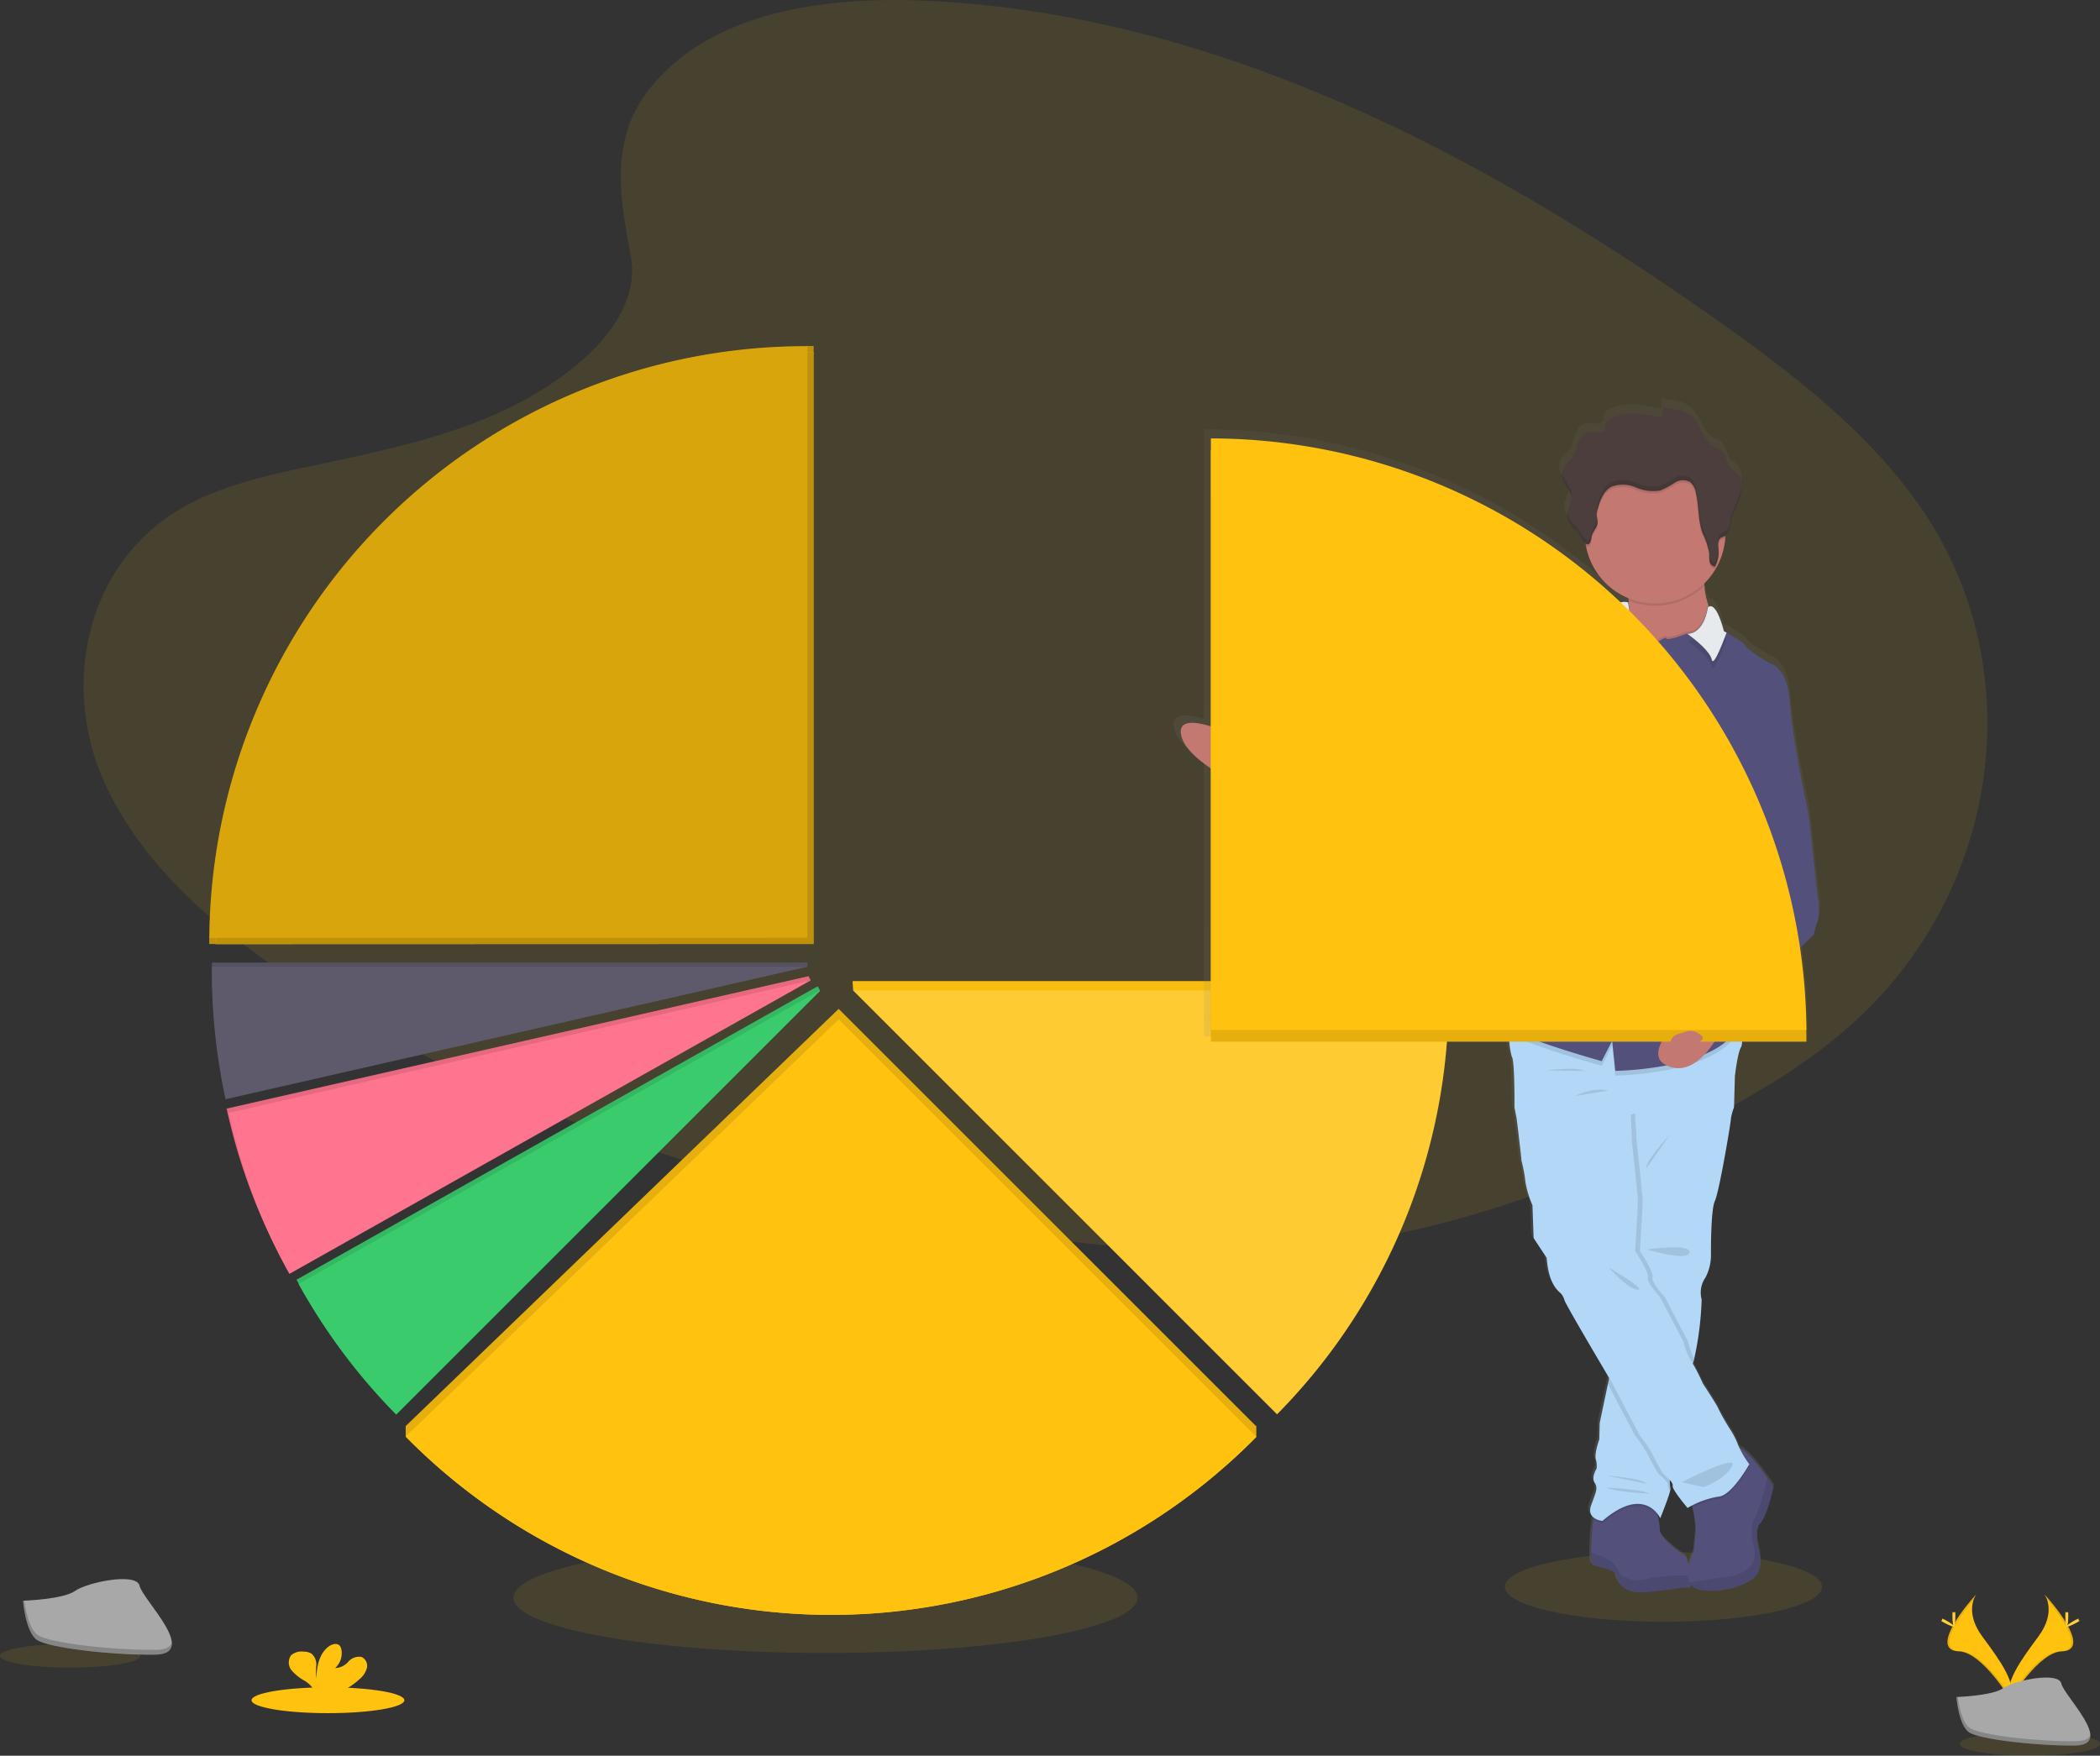 <svg xmlns="http://www.w3.org/2000/svg" xmlns:xlink="http://www.w3.org/1999/xlink" width="338.404" height="283" viewBox="0 0 338.404 283"><rect x="0" y="0" width="338.404" height="283" fill="#333333" stroke="none"/><defs><style>.a,.b{fill:#ffc20e;}.a,.c,.o{opacity:0.1;}.d{fill:#ffd037;}.e{fill:#a8a8a8;}.f,.q{opacity:0.2;}.g{opacity:0.03;}.h,.q{fill:#fff;}.h,.r{opacity:0.15;}.i{fill:url(#a);}.j{fill:#53517c;}.k{fill:#b3d7f7;}.l{fill:#c37871;}.m{fill:#e6eaed;}.n{fill:#4b3e3c;}.p{opacity:0.25;}.s{fill:#3acc6c;}.t{fill:#ff748e;}.u{fill:#5e5a6b;}</style><linearGradient id="a" x1="0.5" y1="1" x2="0.5" gradientUnits="objectBoundingBox"><stop offset="0" stop-color="gray" stop-opacity="0.251"/><stop offset="0.54" stop-color="gray" stop-opacity="0.122"/><stop offset="1" stop-color="gray" stop-opacity="0.102"/></linearGradient></defs><g transform="translate(0 -0.01)"><path class="a" d="M234.137,42.08c10.407-9.275,26.749-11.158,41.619-10.428,46.715,2.323,88.882,24.872,125.355,50.38,13.2,9.234,26.2,19.185,34.776,31.9,17.447,25.89,12.274,61.751-11.99,83.076-8.254,7.256-18.258,12.822-28.534,17.751-18.259,8.767-37.974,15.8-58.7,17.809-14.786,1.427-29.755.267-44.449-1.728-41.061-5.569-81.369-17.883-115.15-38.951-14.816-9.241-28.784-20.727-34.891-35.675s-2.2-33.893,12.93-42.742c6.259-3.658,13.741-5.312,21.065-6.864,10.783-2.286,21.738-4.538,31.465-9.18,10.049-4.8,21.951-14.076,19.949-24.683C225.454,61.349,223.74,51.344,234.137,42.08Z" transform="translate(-125.942 -31.5)"/><ellipse class="a" cx="11.3" cy="1.91" rx="11.3" ry="1.91" transform="translate(315.804 279.189)"/><ellipse class="a" cx="50.285" cy="8.903" rx="50.285" ry="8.903" transform="translate(82.745 248.643)"/><ellipse class="a" cx="25.559" cy="5.63" rx="25.559" ry="5.63" transform="translate(242.507 250.155)"/><path class="b" d="M1062.731,791.49s2.076,2.7-.957,6.81-5.532,7.557-4.521,10.11c0,0,4.575-7.608,8.3-7.716S1066.822,796.058,1062.731,791.49Z" transform="translate(-733.293 -534.515)"/><path class="c" d="M1062.959,791.49a3.385,3.385,0,0,1,.426.852c3.631,4.271,5.569,8.254,2.076,8.352-3.253.095-7.158,5.914-8.091,7.381a2.767,2.767,0,0,0,.112.338s4.575-7.608,8.3-7.716S1067.05,796.058,1062.959,791.49Z" transform="translate(-733.522 -534.515)"/><path class="d" d="M1084.37,800.524c0,.957-.108,1.728-.24,1.728s-.24-.771-.24-1.728.135-.5.267-.5S1084.37,799.57,1084.37,800.524Z" transform="translate(-751.075 -540.09)"/><path class="d" d="M1086.025,803.812c-.839.456-1.572.734-1.633.619s.565-.582,1.4-1.038.507-.125.571,0S1086.864,803.355,1086.025,803.812Z" transform="translate(-751.404 -542.239)"/><path class="b" d="M1032.375,791.49s-2.076,2.7.957,6.81,5.535,7.557,4.524,10.11c0,0-4.578-7.608-8.3-7.716S1028.277,796.058,1032.375,791.49Z" transform="translate(-713.897 -534.515)"/><path class="c" d="M1032.375,791.49a3.329,3.329,0,0,0-.423.852c-3.635,4.271-5.572,8.254-2.079,8.352,3.256.095,7.158,5.914,8.091,7.381-.03.115-.068.227-.108.338,0,0-4.578-7.608-8.3-7.716S1028.278,796.058,1032.375,791.49Z" transform="translate(-713.897 -534.515)"/><path class="d" d="M1030.08,800.524c0,.957.108,1.728.24,1.728s.24-.771.24-1.728-.135-.5-.267-.5S1030.08,799.57,1030.08,800.524Z" transform="translate(-715.459 -540.09)"/><path class="d" d="M1025.174,803.812c.839.456,1.569.734,1.633.619s-.568-.582-1.407-1.038-.507-.125-.568,0S1024.335,803.355,1025.174,803.812Z" transform="translate(-711.875 -542.239)"/><path class="e" d="M1032,834.345s5.8-.179,7.547-1.424,8.926-2.732,9.359-.734,8.717,9.931,2.167,9.981-15.215-1.014-16.964-2.083S1032,834.345,1032,834.345Z" transform="translate(-716.73 -560.805)"/><path class="f" d="M1051.245,847.6c-6.549.051-15.215-1.014-16.964-2.083-1.329-.811-1.86-3.719-2.029-5.055h-.193s.365,4.68,2.11,5.748,10.414,2.137,16.964,2.083c1.89,0,2.543-.676,2.509-1.691C1053.372,847.209,1052.665,847.584,1051.245,847.6Z" transform="translate(-716.77 -566.928)"/><ellipse class="a" cx="11.3" cy="1.91" rx="11.3" ry="1.91" transform="translate(0 264.988)"/><path class="e" d="M110.55,787.765s6.448-.2,8.389-1.582,9.917-3.043,10.4-.815,9.687,11.033,2.411,11.094-16.906-1.136-18.85-2.316S110.55,787.765,110.55,787.765Z" transform="translate(-106.841 -529.742)"/><path class="f" d="M131.879,802.472c-7.28.057-16.906-1.133-18.85-2.316-1.478-.9-2.066-4.125-2.262-5.616h-.216s.409,5.2,2.367,6.38,11.57,2.367,18.85,2.316c2.1,0,2.827-.768,2.786-1.873C134.242,802.05,133.441,802.472,131.879,802.472Z" transform="translate(-106.841 -536.534)"/><ellipse class="b" cx="12.311" cy="2.083" rx="12.311" ry="2.083" transform="translate(40.537 271.98)"/><path class="b" d="M248.6,820.889a3.584,3.584,0,0,0,1.177-1.772,1.581,1.581,0,0,0-.822-1.806,2.3,2.3,0,0,0-2.167.764,2.884,2.884,0,0,1-2.11,1.014,3.216,3.216,0,0,0,.994-3.006,1.241,1.241,0,0,0-.277-.609c-.419-.45-1.177-.257-1.691.095-1.593,1.123-2.029,3.283-2.046,5.231a10.177,10.177,0,0,1-.03-2.154,2.219,2.219,0,0,0-.808-1.907,2.444,2.444,0,0,0-1.234-.291,2.566,2.566,0,0,0-2,.571,2,2,0,0,0,.078,2.458,7.7,7.7,0,0,0,2.073,1.657,4.589,4.589,0,0,1,1.481,1.413,1.591,1.591,0,0,1,.112.254h4.487A12.48,12.48,0,0,0,248.6,820.889Z" transform="translate(-190.665 -550.218)"/><path class="b" d="M408.4,468.329l-2.083-.619.1,1.515,4.663,1.782-.845-2.509Z" transform="translate(-268.935 -309.561)"/><path class="g" d="M408.4,468.329l-2.083-.619.1,1.515,4.663,1.782-.845-2.509Z" transform="translate(-268.935 -309.561)"/><path class="b" d="M574.49,567.53a95.854,95.854,0,0,0,27.655-67.5v-.815H506.18Z" transform="translate(-368.7 -341.068)"/><path class="g" d="M574.49,567.53a95.854,95.854,0,0,0,27.655-67.5v-.815H506.18Z" transform="translate(-368.7 -341.068)"/><path class="b" d="M574.49,572a95.854,95.854,0,0,0,27.655-67.5v-.815H506.18Z" transform="translate(-368.7 -344.026)"/><path class="h" d="M574.49,572a95.854,95.854,0,0,0,27.655-67.5v-.815H506.18Z" transform="translate(-368.7 -344.026)"/><path class="i" d="M762.815,300.7l-1.481-13.366s-2.681-12.034-3.063-18.049-3.28-6.455-3.3-6.455h0s-3.574-2.09-3.892-2.786c-.247-.534-2.232-1.67-3.131-2.171l-.44-.233s-1.116-4.649-2.445-3.983l-.108-.314a11.632,11.632,0,0,1-.625-3.1c0-.132,0-.26,0-.389a11.347,11.347,0,0,0,3.043-5.183,11.207,11.207,0,0,0,.338-2.117v-.4c.653-.456.761-1.423.933-2.232.318-1.481,1.15-2.806,1.545-4.267.034-.125.061-.254.085-.385v-.085a5,5,0,0,0,.078-.811v-.057a3.15,3.15,0,0,0-1.251-2.773,2.705,2.705,0,0,1-.582-.406,1.742,1.742,0,0,1-.3-.538l-.676-1.609a1.667,1.667,0,0,0-.338-.571,2.451,2.451,0,0,0-.9-.429,4.534,4.534,0,0,1-2.188-2.272,10.3,10.3,0,0,0-1.728-2.7c-1.258-1.2-3.124-1.454-4.855-1.643a5.238,5.238,0,0,0-.122,1.653c-2.749-.6-5.748-1.18-8.281.034a1.917,1.917,0,0,0-1.014.981h0a1.37,1.37,0,0,0-.041.159h0a1.054,1.054,0,0,0,0,.206,1.86,1.86,0,0,1,.044.45.676.676,0,0,1-.423.453c-.832.369-1.836-.108-2.7.186a2.7,2.7,0,0,0-1.481,1.9,6.28,6.28,0,0,1-.943,2.292c-.271.338-.625.565-.906.879a2.7,2.7,0,0,0-.639,2.15.362.362,0,0,0,0,.061,1.22,1.22,0,0,0,.064.3,2.741,2.741,0,0,0,.128.338c.047.1.1.193.152.287h0a6.58,6.58,0,0,1,1.085,1.917v.027c.166.93-.426,1.816-.575,2.742h0c0,.074-.02.145-.024.22v.25c.051,1.352,1.292,2.249,2.029,3.243a6.09,6.09,0,0,0,.953,1.319c.02.145.044.287.074.426a11.032,11.032,0,0,0,1.1,3.145,11.5,11.5,0,0,0,5.907,5.285c0,.132.027.267.041.4,0,.25.034.507.034.757v.365l-.112-.859a3.324,3.324,0,0,0-1.271-.017,97.49,97.49,0,0,0-66.873-26.559v46.691c-2.793-.839-5.072-.933-4.9,1.041.156,2.029,2.367,4.085,4.9,5.785v44.324h48.771a7.067,7.067,0,0,0,.338,2.391c.524.636.477,8.25.477,8.25s.257,1.4.321,1.647.828,6.715.828,7.03a23.733,23.733,0,0,1,.639,3.422,16.145,16.145,0,0,0,1.15,3.8l.189,5.322s1.978,2.979,2.106,3.168.064,3.926,2.232,5.7a2.522,2.522,0,0,1,.7,1.2c.162.642,5.606,9.785,7.29,12.605l-.2.957-1.352,6.326-.064,2.661s-.832,2.279-.575,3.229a3.466,3.466,0,0,1,.128,1.522s-.893,1.39-.318,2.279.254,1.393-.575,3.672a1.594,1.594,0,0,0,.416,1.985,2.792,2.792,0,0,1-.041.338c-.118,1.014-.25,2.174-.25,2.482s-.118,1.691-.125,2.908c0,.964.061,1.829.318,1.971.575.314,3.767.676,3.828,1.772s1.278,2.658,3.828,2.658,6.955-.886,8.037-.761c.179.024.284-.095.338-.3a1,1,0,0,0,.024-.108,2.415,2.415,0,0,0,1.488.795c3.828.7,8.483-1.014,9.379-2.722a3.129,3.129,0,0,0,.257-.676,8.226,8.226,0,0,0-.257-3.817,6.513,6.513,0,0,1-.081-2.617,2.228,2.228,0,0,1,.524-1.052,11.494,11.494,0,0,0,1.6-3.828c.308-1.106.5-2.005.5-2.005s-.4-.615-1.014-1.461h0c-1.227-1.721-3.3-4.4-4.6-4.852a1.483,1.483,0,0,1-.135-.4,12.825,12.825,0,0,0-1.4-2.7,37.068,37.068,0,0,1-1.849-3.229c0-.25-2.549-4.118-2.549-4.118s-.981-2.127-1.626-3.28c.074-.2.149-.46.227-.764a51.962,51.962,0,0,0,1.207-9.572,4.18,4.18,0,0,1,.636-3.547,7.591,7.591,0,0,0,.9-3.8s-.064-7.161.636-8.615,2.678-13.109,2.617-13.366a9.621,9.621,0,0,1,.507-1.849l.118-4.6v-.281s.446-3.99,1.014-4.879a2.123,2.123,0,0,0,.176-.869H761c0-.636-.024-1.268-.041-1.9H761a96.655,96.655,0,0,0-1.014-13.244c.987-1.2,2.181-2.029,2.218-2.286a14.087,14.087,0,0,1,.7-2.282A10.107,10.107,0,0,0,762.815,300.7Zm-21.244,99.113s.27-.162.71-.389c.027.108.054.223.081.338a15.836,15.836,0,0,1,.548,3.719c-.132,1.329-.338,3.422-.338,3.422a11.1,11.1,0,0,0-.808,2.367c-.2-.835-.4-1.495-.4-1.495s-4.341-2.908-4.341-4.368a11.449,11.449,0,0,0-.3-2.174h0c-.037-.183-.078-.358-.118-.531a3.8,3.8,0,0,1,.48.747s1.3-3.141,1.606-4.4a1.014,1.014,0,0,0,.054-.48,4.107,4.107,0,0,1-.078-1.3c.3.338.538.676.46.92C738.95,396.777,741.571,399.816,741.571,399.816Z" transform="translate(-469.732 -157.164)"/><path class="j" d="M873.667,760.022c-1.068-.125-5.41.754-7.932.754s-3.719-1.569-3.777-2.644-3.209-1.444-3.777-1.758c-.25-.142-.314-1.014-.311-1.961,0-1.207.122-2.573.122-2.891s.128-1.461.247-2.465c.1-.869.2-1.623.2-1.623,2.959-3.587,9.7-.947,9.7-.947s.287,1,.521,2.113h0a11.574,11.574,0,0,1,.294,2.161c0,1.451,4.284,4.345,4.284,4.345a28.6,28.6,0,0,1,.71,2.986C874.113,759.156,874.144,760.079,873.667,760.022Z" transform="translate(-601.477 -504.109)"/><path class="c" d="M873.667,777.366c-1.068-.122-5.41.757-7.929.757s-3.719-1.572-3.777-2.644-3.212-1.447-3.78-1.762c-.25-.139-.314-1.014-.311-1.958a9.885,9.885,0,0,1,3.462,1.582c.943,1.014,1.194,2.137,1.826,2.265s1.258,1.014,4.277.25a26.663,26.663,0,0,1,6.505-.412C874.113,776.5,874.144,777.424,873.667,777.366Z" transform="translate(-601.477 -521.456)"/><path class="j" d="M915.759,733.667c-1.068,1.133-.436,3.648-.436,3.648s.879,2.773,0,4.473-5.478,3.381-9.254,2.7a2.222,2.222,0,0,1-1.718-1.177c-.923-1.819.646-4.994.646-4.994s.189-2.076.318-3.4a16.153,16.153,0,0,0-.541-3.7c-.186-.8-.338-1.4-.338-1.4s5.748-8.247,7.493-8.308a.792.792,0,0,1,.247.027c1.265.311,3.418,3.1,4.673,4.872.6.845,1,1.457,1,1.457S916.834,732.534,915.759,733.667Z" transform="translate(-632.049 -488.202)"/><path class="c" d="M916.328,743.259c-1.068,1.133-.436,3.648-.436,3.648s.879,2.773,0,4.47-5.478,3.4-9.254,2.7a2.225,2.225,0,0,1-1.718-1.173c1.089-.23,2.8-.524,5.494-.839,6.482-.757,4.781-5.035,4.781-5.035s-.754-3.023.189-4.534c.676-1.072,1.565-4.565,2.029-6.492.6.842,1,1.454,1,1.454S917.4,742.127,916.328,743.259Z" transform="translate(-632.618 -497.794)"/><path class="c" d="M869.374,748.6c-.9-1.234-3.574-3.611-8.96,1.035a3.043,3.043,0,0,1-1.454-.578c.1-.869.2-1.623.2-1.623,2.959-3.587,9.7-.947,9.7-.947S869.141,747.484,869.374,748.6Z" transform="translate(-602.198 -504.109)"/><path class="k" d="M880.725,531v.277l-.129,4.575a9.26,9.26,0,0,0-.5,1.826c.064.25-1.887,11.834-2.583,13.281s-.632,8.565-.632,8.565a7.788,7.788,0,0,1-.886,3.777,4.252,4.252,0,0,0-.615,3.54,51.04,51.04,0,0,1-1.19,9.515,3.308,3.308,0,0,1-.45,1.187.937.937,0,0,0-.152.291c-.906,2.336-3.246,16.767-3.246,16.767s-.024.277-.047.656a7.3,7.3,0,0,0,.047,1.988,1.014,1.014,0,0,1-.054.477c-.3,1.248-1.582,4.372-1.582,4.372s-2.455-5.478-9.319.44c0,0-2.644-.254-1.823-2.519s1.133-2.769.565-3.648.314-2.265.314-2.265a3.446,3.446,0,0,0-.125-1.511c-.254-.943.568-3.209.568-3.209l.064-2.644,1.325-6.289.4-1.893.412-1.958,2.2-38.157.085-1.42.615-10.715,14.854-2.455.507,3.9.8,1.914Z" transform="translate(-601.167 -357.37)"/><path class="c" d="M880.094,530.387l-9.1,5.991.338,5.244s.943,8.436.943,9.315-.443,8.057-.443,8.057,2.269,3.381,2.029,4.22,1.948,3.145,1.948,3.145l3.746,7.168a13.788,13.788,0,0,0,1.014,2.779,3.311,3.311,0,0,1-.45,1.187c-.754.754-3.4,17.058-3.4,17.058s-.024.277-.047.656c-.193-.172-.338-.277-.338-.277a32.164,32.164,0,0,1-1.826-3.334,22.323,22.323,0,0,0-1.951-2.833l-4.45-8.5L867.07,578.5l.412-1.958,2.9-50.292,14.854-2.455.507,3.9-13.525,3.445Z" transform="translate(-607.566 -357.337)"/><path class="c" d="M891.615,530.968l-16.615,6,.615-10.715,14.854-2.455.507,3.9.8,1.914C891.679,530.387,891.615,530.968,891.615,530.968Z" transform="translate(-612.815 -357.337)"/><path class="c" d="M875.936,625.789a1.015,1.015,0,0,1-.054.477,1.645,1.645,0,0,1-.338-.852c.189-.568-1.511-1.89-1.511-1.89a32.188,32.188,0,0,1-1.822-3.334,22.323,22.323,0,0,0-1.954-2.833l-4.4-8.365.4-1.893.413-1.958L868.879,567l.132,3.222s.953,8.419.953,9.288-.44,8.057-.44,8.057,2.265,3.381,2.029,4.22,1.951,3.145,1.951,3.145l3.777,7.178s.676,2.583,1.072,2.833a6.615,6.615,0,0,1,.852,1.424c-.906,2.336-3.246,16.767-3.246,16.767s-.024.277-.047.656A6.668,6.668,0,0,0,875.936,625.789Z" transform="translate(-606.765 -385.93)"/><path class="c" d="M914.671,724.6s-2.833,5.1-4.974,5.227a11.855,11.855,0,0,0-4.189,1.4c-.186-.8-.338-1.4-.338-1.4s5.748-8.247,7.493-8.308a.791.791,0,0,1,.247.027v.03A15.172,15.172,0,0,0,914.671,724.6Z" transform="translate(-632.784 -488.202)"/><path class="k" d="M857.58,581.395s-2.833,5.1-4.974,5.227a13.994,13.994,0,0,0-4.97,1.826s-2.583-3.023-2.4-3.587-1.508-1.89-1.508-1.89a32.17,32.17,0,0,1-1.826-3.334,22.326,22.326,0,0,0-1.954-2.833l-4.466-8.5s-7.489-12.595-7.679-13.349a2.492,2.492,0,0,0-.7-1.194c-2.137-1.765-2.076-5.478-2.2-5.667l-2.076-3.148-.189-5.288a16.106,16.106,0,0,1-1.133-3.777,23.68,23.68,0,0,0-.632-3.4c0-.318-.754-6.732-.815-6.986s-.318-1.636-.318-1.636.064-7.554-.436-8.186a11.271,11.271,0,0,1-.385-3.669c-.02-1.3,0-2.434,0-2.434L856,505.73s.23,2.113.362,4.23c.118,1.89.159,3.79-.108,4.206-.568.883-1.014,4.849-1.014,4.849l-16.744,6.042.186,4.6s.947,8.436.947,9.315-.443,8.057-.443,8.057,2.265,3.381,2.029,4.22,1.948,3.145,1.948,3.145l3.777,7.178a11.606,11.606,0,0,0,1.072,2.833,30.924,30.924,0,0,1,2.083,3.973s2.516,3.844,2.516,4.095a36.75,36.75,0,0,0,1.826,3.212,13.024,13.024,0,0,1,1.383,2.7A15.089,15.089,0,0,0,857.58,581.395Z" transform="translate(-575.692 -345.377)"/><path class="c" d="M866.25,635.68s3.084,3.527,4.656,3.591S866.25,635.68,866.25,635.68Z" transform="translate(-607.023 -431.388)"/><path class="c" d="M901.06,731.893s9.315-4.784,8.115-2.58-4.6,3.381-4.6,3.381Z" transform="translate(-630.063 -492.978)"/><path class="c" d="M865.13,734.92s5.728.375,6.482,1.322C871.612,736.242,865.509,734.981,865.13,734.92Z" transform="translate(-606.282 -497.073)"/><path class="c" d="M865.31,740.69s5.227.189,6.925.943C872.235,741.633,866.7,741.444,865.31,740.69Z" transform="translate(-606.401 -500.892)"/><path class="l" d="M679.455,389.589l-1.657-.757-2.624-1.2s-12.463-4.974-12.849-9.944,14.539,3.273,14.539,3.273a14.341,14.341,0,0,0,1.383,1.86,2.861,2.861,0,0,0,1.451,1.035C680.848,383.983,679.455,389.589,679.455,389.589Z" transform="translate(-472.045 -259.575)"/><path class="l" d="M885.72,313.345l-4.091,4.734-9.944-3.27-2.455-1.954,1.569-2.076a4.752,4.752,0,0,0,.676-2.908,5.678,5.678,0,0,0-.034-.757,19.328,19.328,0,0,0-.7-3.7s14.161-3.591,13.153-.632a5.265,5.265,0,0,0-.237,1.9,11.533,11.533,0,0,0,.619,3.084,17.923,17.923,0,0,0,1.065,2.566Z" transform="translate(-608.996 -210.276)"/><path class="c" d="M886.853,302.721a5.266,5.266,0,0,0-.237,1.9,11.33,11.33,0,0,1-12.213,2.428,19.327,19.327,0,0,0-.7-3.7S887.86,299.772,886.853,302.721Z" transform="translate(-611.954 -210.238)"/><path class="l" d="M877.544,263.487a7.138,7.138,0,0,1-.03.808,11.33,11.33,0,0,1-21.342,4.446,11.116,11.116,0,0,1-1.085-3.124,10.818,10.818,0,0,1-.206-2.13,11.207,11.207,0,0,1,.155-1.856,11.327,11.327,0,0,1,22.5,1.467C877.541,263.227,877.544,263.359,877.544,263.487Z" transform="translate(-599.498 -177.54)"/><path class="c" d="M885.72,325.4l-4.091,4.734-9.944-3.27-2.455-1.954,1.569-2.076a4.752,4.752,0,0,0,.676-2.908l.453,3.473.108.108.649.649h.818l1.576,2.14s2.265-1.822,2.455-1.386,3.273-.754,3.273-.754h.118c2.793-.118,3.28-4.277,3.28-4.277a.662.662,0,0,1,.068-.051,17.924,17.924,0,0,0,1.065,2.566Z" transform="translate(-608.996 -222.333)"/><path class="c" d="M856.386,509.96c-.071.274-.149.541-.233.808-2.455,7.8-20.145,7.993-20.145,7.993l-.5-4.845-1.691,3.273s-10.948-3.023-14.86-5.183c-.02-1.3,0-2.434,0-2.434l37.075-3.841S856.254,507.85,856.386,509.96Z" transform="translate(-575.712 -345.377)"/><path class="c" d="M709.757,402.756,708.1,402a41.991,41.991,0,0,0,.46-6.008,2.86,2.86,0,0,0,1.451,1.035C711.15,397.15,709.757,402.756,709.757,402.756Z" transform="translate(-502.347 -272.742)"/><path class="j" d="M783.131,368.243s2.773,9.948.318,17.755-20.145,7.98-20.145,7.98l-.5-4.845-1.691,3.276s-13.217-3.655-15.8-5.8-1.261-5.349-1.261-5.349.882-4.152,1.636-5.038.883-3.966.629-4.4.882-4.6,1.261-5.227-.064-17.437-.064-17.437-5.6,2.516-5.917,3.273-6.925,4.4-6.925,4.4-6.232.757-7.364.757-7.368-.757-7.368-.757a6.089,6.089,0,0,1-2.2-.44,6.494,6.494,0,0,0-1.64-.693,4.955,4.955,0,0,1-2.265-1.068c-.507-.69-4.734-3.023-4.734-3.023.818-.5.883-7.1.883-7.1l7.993,1.951s.507-1.068,1.261-.629,5.352.808,5.352.808,3.841-.754,4.03-.443.754.254.754.254.757-.064.757-.311.676.057.676.057l1.261.189s-.189-1.633.379-1.758a.832.832,0,0,0,.626-.693s1.691-2.265,2.519-2.265,1.386-2.265,1.386-2.265L740,336.321s-.379-1.576,0-1.64.436-.754.436-.754.128-1.383.822-1.691,1.068-2.137,1.068-2.137,3.209-3.587,3.462-4.849a2.055,2.055,0,0,1,1.576-1.511,7.778,7.778,0,0,1,2.326-1.014c1.072-.189,3.905-.507,3.905-.507s5.16-.436,5.667-1.014a2.457,2.457,0,0,1,1.948-.507.646.646,0,0,0,.338-.125,20.6,20.6,0,0,0,1.728-1.762,2.582,2.582,0,0,1,2.076-.379l.568,4.345.1.1.649.649h.818l1.576,2.144s2.265-1.826,2.455-1.386,3.273-.757,3.273-.757h.118c2.793-.118,3.28-4.274,3.28-4.274,1.386-1.2,2.583,3.841,2.583,3.841l.436.233c.886.494,2.847,1.623,3.087,2.157.314.676,3.841,2.766,3.841,2.766Z" transform="translate(-503.009 -221.36)"/><path class="l" d="M904.418,502.436l-1.86,1.5-2.106,1.691s-3.905,9.129-9.254,6.549,7.168-12.128,7.168-12.128l1.731-.839,1.917-.926Z" transform="translate(-622.655 -340.446)"/><path class="c" d="M867.637,325.166a24.021,24.021,0,0,0-4.4,2.729l-.091-5.035a20.693,20.693,0,0,0,1.728-1.765,2.649,2.649,0,0,1,2.076-.375l.568,4.341Z" transform="translate(-604.971 -222.878)"/><path class="m" d="M868.777,322.964a24.021,24.021,0,0,0-4.4,2.729l-.081-5.021a20.59,20.59,0,0,0,1.728-1.762,2.582,2.582,0,0,1,2.076-.379l.568,4.345Z" transform="translate(-605.733 -221.426)"/><path class="c" d="M910.129,328.114c-.967,2.59-2.171,5.457-2.387,4.358-.26-1.3-2.529-3.141-3.912-4.159,2.793-.115,3.28-4.274,3.28-4.274,1.386-1.2,2.583,3.841,2.583,3.841Z" transform="translate(-631.897 -224.998)"/><path class="m" d="M910.129,324.763c-.967,2.59-2.171,5.457-2.387,4.358-.26-1.3-2.529-3.141-3.912-4.159,2.793-.118,3.28-4.274,3.28-4.274,1.386-1.2,2.583,3.841,2.583,3.841Z" transform="translate(-631.897 -222.779)"/><path class="c" d="M884.49,626.47s7.175-1.014,6.86.5S884.49,626.47,884.49,626.47Z" transform="translate(-619.096 -425.073)"/><path class="c" d="M850.23,551.976s2.833-1.511,5.352-.879Z" transform="translate(-596.42 -375.302)"/><path class="c" d="M836.64,541.283s4.534-.693,6.232.064Z" transform="translate(-587.425 -368.716)"/><path class="c" d="M887.988,572.57s-3.966,4.216-3.719,5.349Z" transform="translate(-618.942 -389.617)"/><path class="c" d="M780.715,405.2s-.629,2.265,3.212,3.209Z" transform="translate(-550.384 -278.838)"/><path class="c" d="M777.44,416.74s4.734,4.216,2.519,4.345S777.44,416.74,777.44,416.74Z" transform="translate(-548.242 -286.476)"/><path class="c" d="M808.53,366.66s5.792,4.027,5.41,4.974S808.53,366.66,808.53,366.66Z" transform="translate(-568.82 -253.329)"/><path class="c" d="M924.461,502.422l-1.86,1.5a11.339,11.339,0,0,0-2.451-4.734l1.917-.926Z" transform="translate(-642.699 -340.432)"/><path class="j" d="M923.935,349.242l2.519-1.572s2.894.44,3.273,6.424,3.023,17.941,3.023,17.941l1.447,13.278a9.781,9.781,0,0,1,.064,3.777,13.8,13.8,0,0,0-.676,2.265c-.064.443-3.527,2.583-3.462,5.352s-4.4,5.349-4.4,5.349a18.554,18.554,0,0,0-3.841,2.9s-1.072-5.038-3.4-6.3,4.909-11.266,4.909-11.266Z" transform="translate(-641.293 -240.76)"/><path class="c" d="M908.992,465.65s-7.554,3.148-6.925,4.155S908.992,465.65,908.992,465.65Z" transform="translate(-630.705 -318.848)"/><path class="c" d="M916.951,477.56s-3.141,1.39-2.881,1.833S916.951,477.56,916.951,477.56Z" transform="translate(-638.664 -326.731)"/><path class="c" d="M911.741,485.38s-3.141,1.39-2.881,1.833S911.741,485.38,911.741,485.38Z" transform="translate(-635.216 -331.907)"/><path class="b" d="M676.68,246.08v95.35h95.969A96.169,96.169,0,0,0,676.68,246.08Z" transform="translate(-481.551 -173.52)"/><path class="c" d="M676.68,246.08v95.35h95.969A96.169,96.169,0,0,0,676.68,246.08Z" transform="translate(-481.551 -173.52)"/><path class="b" d="M676.68,240.5v95.35h95.969A96.164,96.164,0,0,0,676.68,240.5Z" transform="translate(-481.551 -169.826)"/><path class="l" d="M895.111,525.413a2.482,2.482,0,0,1,.446-1.461,2.383,2.383,0,0,1,1.075-.6c.358-.118.72-.23,1.082-.338a2.755,2.755,0,0,1,.872-.142,3.056,3.056,0,0,1,1.606.751.675.675,0,0,1,.23.24c.108.25-.125.511-.338.676a16.1,16.1,0,0,1-2.4,1.768,4.829,4.829,0,0,1-2.106.727C894.7,527.056,895.053,526.042,895.111,525.413Z" transform="translate(-626.048 -356.721)"/><path class="c" d="M877.544,263.474a7.138,7.138,0,0,1-.03.808,1.556,1.556,0,0,1-.149.088,4.362,4.362,0,0,0-.558.247c-.551.375-.426,1.194-.375,1.856a5,5,0,0,1-.575,2.769.991.991,0,0,1-.876-.825,6.63,6.63,0,0,1-.054-1.3,11.241,11.241,0,0,0-1.082-3.276c-.751-2.086-.585-4.4-1.085-6.549a2.717,2.717,0,0,0-.923-1.691,2.473,2.473,0,0,0-2.482.125,14.111,14.111,0,0,1-2.3,1.244,6.85,6.85,0,0,1-3.939-.48,5.3,5.3,0,0,0-3.929-.125c-1.258.646-1.823,2.117-2.208,3.483a3.417,3.417,0,0,0-.179,1.163,10.429,10.429,0,0,1,.145,1.048c0,.757-.646,1.353-.9,2.069-.156.443-.118,1.535-.761,1.528a.409.409,0,0,1-.206-.064,10.818,10.818,0,0,1-.206-2.13,11.207,11.207,0,0,1,.156-1.856,11.327,11.327,0,0,1,22.5,1.467C877.541,263.213,877.544,263.345,877.544,263.474Z" transform="translate(-599.497 -177.527)"/><path class="n" d="M844.862,243.22c-.041-1.092.788-2.113.6-3.188-.149-.842-.879-1.454-1.234-2.232a2.705,2.705,0,0,1,.429-2.85c.277-.311.625-.555.893-.872a6.478,6.478,0,0,0,.93-2.282,2.708,2.708,0,0,1,1.464-1.89c.849-.291,1.843.183,2.661-.186a.676.676,0,0,0,.416-.446,1.573,1.573,0,0,0-.044-.45c-.057-.6.514-1.072,1.062-1.336,2.5-1.207,5.457-.632,8.169-.034a5.373,5.373,0,0,1,.118-1.643c1.711.189,3.554.44,4.791,1.63a10.076,10.076,0,0,1,1.691,2.681,4.565,4.565,0,0,0,2.161,2.259,2.4,2.4,0,0,1,.893.426,1.691,1.691,0,0,1,.338.568l.649,1.6a1.779,1.779,0,0,0,.3.538,2.755,2.755,0,0,0,.571.4c1.258.822,1.444,2.631,1.052,4.084s-1.21,2.769-1.522,4.243c-.183.869-.287,1.931-1.082,2.326a4.6,4.6,0,0,0-.558.25c-.551.372-.429,1.19-.375,1.853a5.015,5.015,0,0,1-.571,2.769.987.987,0,0,1-.876-.825,6.592,6.592,0,0,1-.057-1.295,11.24,11.24,0,0,0-1.082-3.276c-.751-2.086-.585-4.4-1.082-6.549a2.732,2.732,0,0,0-.93-1.691,2.449,2.449,0,0,0-2.482.125,13.568,13.568,0,0,1-2.292,1.241,6.838,6.838,0,0,1-3.942-.484,5.256,5.256,0,0,0-3.926-.122c-1.258.646-1.819,2.12-2.2,3.483a3.434,3.434,0,0,0-.186,1.163,10.567,10.567,0,0,1,.149,1.048c0,.761-.646,1.352-.9,2.073-.156.443-.118,1.532-.761,1.528-.487,0-.981-1.1-1.221-1.423C846.136,245.458,844.912,244.555,844.862,243.22Z" transform="translate(-592.296 -160.103)"/><g class="o" transform="translate(251.703 66.518)"><path d="M845.46,259.9c-.149-.842-.879-1.451-1.234-2.228a2.525,2.525,0,0,1-.2-.7,2.633,2.633,0,0,0,.2,1.451c.338.771,1.065,1.376,1.227,2.2a2.184,2.184,0,0,0,.007-.727Z" transform="translate(-843.998 -247.252)"/><path d="M864.681,233.7a.267.267,0,0,0,0-.054.84.84,0,0,0-.041.159.387.387,0,0,0,.041-.1Z" transform="translate(-857.661 -231.811)"/><path d="M891.928,228.288a.612.612,0,0,1,0-.078v.074Z" transform="translate(-875.721 -228.21)"/><path d="M922.062,263.591c-.389,1.454-1.211,2.773-1.522,4.243-.183.872-.287,1.931-1.082,2.33a5.164,5.164,0,0,0-.558.247c-.456.311-.45.926-.4,1.508a.987.987,0,0,1,.4-.751,4.6,4.6,0,0,1,.558-.25c.795-.4.9-1.457,1.082-2.326.311-1.474,1.133-2.789,1.522-4.243a5.139,5.139,0,0,0,.169-1.748,5.322,5.322,0,0,1-.169.991Z" transform="translate(-893.294 -250.972)"/><path d="M879.619,272.126a.987.987,0,0,1-.876-.825,6.646,6.646,0,0,1-.057-1.3,11.221,11.221,0,0,0-1.082-3.273c-.751-2.086-.585-4.4-1.082-6.549a2.733,2.733,0,0,0-.93-1.691,2.465,2.465,0,0,0-2.482.125,13.569,13.569,0,0,1-2.292,1.241,6.837,6.837,0,0,1-3.943-.48,5.256,5.256,0,0,0-3.926-.122c-1.258.646-1.819,2.12-2.2,3.479a3.452,3.452,0,0,0-.186,1.167,1.429,1.429,0,0,0,.034.237,5.137,5.137,0,0,1,.152-.646c.385-1.352.947-2.837,2.2-3.483a5.272,5.272,0,0,1,3.926.122,6.863,6.863,0,0,0,3.943.483,13.81,13.81,0,0,0,2.292-1.241,2.457,2.457,0,0,1,2.482-.125,2.68,2.68,0,0,1,.93,1.691c.5,2.161.338,4.463,1.082,6.549a12.225,12.225,0,0,1,1.082,3.276,6.593,6.593,0,0,0,.057,1.295.987.987,0,0,0,.876.825,5.032,5.032,0,0,0,.575-2.746A5.069,5.069,0,0,1,879.619,272.126Z" transform="translate(-854.959 -248.062)"/><path d="M850.537,278.75c-.156.443-.118,1.532-.761,1.528-.487,0-.981-1.1-1.221-1.42-.676-.916-1.779-1.758-1.978-2.938a2.4,2.4,0,0,0-.03.467c.051,1.336,1.275,2.238,2.008,3.226.24.338.734,1.42,1.221,1.423.642,0,.605-1.085.761-1.528.25-.717.879-1.312.9-2.073a2.076,2.076,0,0,0-.047-.433A18.816,18.816,0,0,1,850.537,278.75Z" transform="translate(-845.685 -259.788)"/></g><rect class="b" width="1.136" height="1.156" transform="translate(33.728 151.011)"/><rect class="p" width="1.136" height="1.156" transform="translate(33.728 151.011)"/><rect class="b" width="1.109" height="1.288" transform="translate(129.99 55.776)"/><rect class="p" width="1.109" height="1.288" transform="translate(129.99 55.776)"/><path class="q" d="M298.7,294.88h0V199.53h-.2a96.173,96.173,0,0,0-96.168,95.38Z" transform="translate(-167.588 -142.709)"/><path class="b" d="M298.7,294.88h0V199.53h-.2a96.173,96.173,0,0,0-96.168,95.38Z" transform="translate(-167.588 -142.709)"/><path class="p" d="M298.7,294.88h0V199.53h-.2a96.173,96.173,0,0,0-96.168,95.38Z" transform="translate(-167.588 -142.709)"/><path class="b" d="M295.7,291.88h0V196.53h-.2a96.173,96.173,0,0,0-96.168,95.38Z" transform="translate(-165.602 -140.723)"/><path class="r" d="M295.7,291.88h0V196.53h-.2a96.173,96.173,0,0,0-96.168,95.38Z" transform="translate(-165.602 -140.723)"/><path class="b" d="M593.557,677.37l1.417.889v1.691l-1.924-.3Z" transform="translate(-392.528 -448.331)"/><path class="c" d="M593.557,677.37l1.417.889v1.691l-1.924-.3Z" transform="translate(-392.528 -448.331)"/><path class="b" d="M193.881,679l-.531.159v1.691l1.8-.392-.443-1.647Z" transform="translate(-127.974 -449.284)"/><path class="c" d="M193.881,679l-.531.159v1.691l1.8-.392-.443-1.647Z" transform="translate(-127.974 -449.284)"/><path class="b" d="M362.7,517.46,292.93,584.705A96.155,96.155,0,0,0,430,584.76Z" transform="translate(-227.554 -353.14)"/><path class="b" d="M362.7,512.46,292.93,579.705A96.155,96.155,0,0,0,430,579.76Z" transform="translate(-227.554 -349.831)"/><path class="c" d="M362.7,512.46,292.93,579.705A96.155,96.155,0,0,0,430,579.76Z" transform="translate(-227.554 -349.831)"/><path class="b" d="M362.7,517.46,292.93,584.705A96.155,96.155,0,0,0,430,584.76Z" transform="translate(-227.554 -353.14)"/><path class="s" d="M382.99,471.949l2.323-1.589.338.676L383,472.974Z" transform="translate(-253.493 -311.315)"/><path class="c" d="M382.99,471.949l2.323-1.589.338.676L383,472.974Z" transform="translate(-253.493 -311.315)"/><path class="t" d="M375.383,466.263l2.451-.9.338.676-4.183,1.41Z" transform="translate(-247.536 -308.006)"/><path class="c" d="M375.383,466.263l2.451-.9.338.676-4.183,1.41Z" transform="translate(-247.536 -308.006)"/><path class="u" d="M373.752,459l2.59-.142v.676l-4.352.456.389-.876Z" transform="translate(-246.213 -303.703)"/><path class="c" d="M373.752,459l2.59-.142v.676l-4.352.456.389-.876Z" transform="translate(-246.213 -303.703)"/><path class="u" d="M296.559,490.36l-93.778,21.356a96.5,96.5,0,0,1-2.2-20.541c0-.274,0-.544,0-.815Z" transform="translate(-166.43 -335.203)"/><path class="c" d="M296.559,490.36l-93.778,21.356a96.5,96.5,0,0,1-2.2-20.541c0-.274,0-.544,0-.815Z" transform="translate(-166.43 -335.203)"/><path class="u" d="M296.559,492.36l-93.778,21.356a96.5,96.5,0,0,1-2.2-20.541c0-.274,0-.544,0-.815Z" transform="translate(-166.43 -336.527)"/><path class="t" d="M207.59,518.209a95.266,95.266,0,0,0,9.778,25.958l84-47.306Z" transform="translate(-171.07 -339.506)"/><path class="c" d="M207.59,518.209a95.266,95.266,0,0,0,9.778,25.958l84-47.306Z" transform="translate(-171.07 -339.506)"/><path class="t" d="M208.59,520.209a95.265,95.265,0,0,0,9.778,25.958l84-47.306Z" transform="translate(-171.731 -340.829)"/><path class="s" d="M324.744,501.88,240.89,549.112l.041.074a96.149,96.149,0,0,0,15.689,20.994l68.3-68.3Z" transform="translate(-193.11 -342.828)"/><path class="c" d="M324.744,501.88,240.89,549.112l.041.074a96.149,96.149,0,0,0,15.689,20.994l68.3-68.3Z" transform="translate(-193.11 -342.828)"/><path class="s" d="M325.744,503.88,241.89,551.112l.041.074a96.151,96.151,0,0,0,15.689,20.994l68.3-68.3Z" transform="translate(-193.772 -344.152)"/></g></svg>